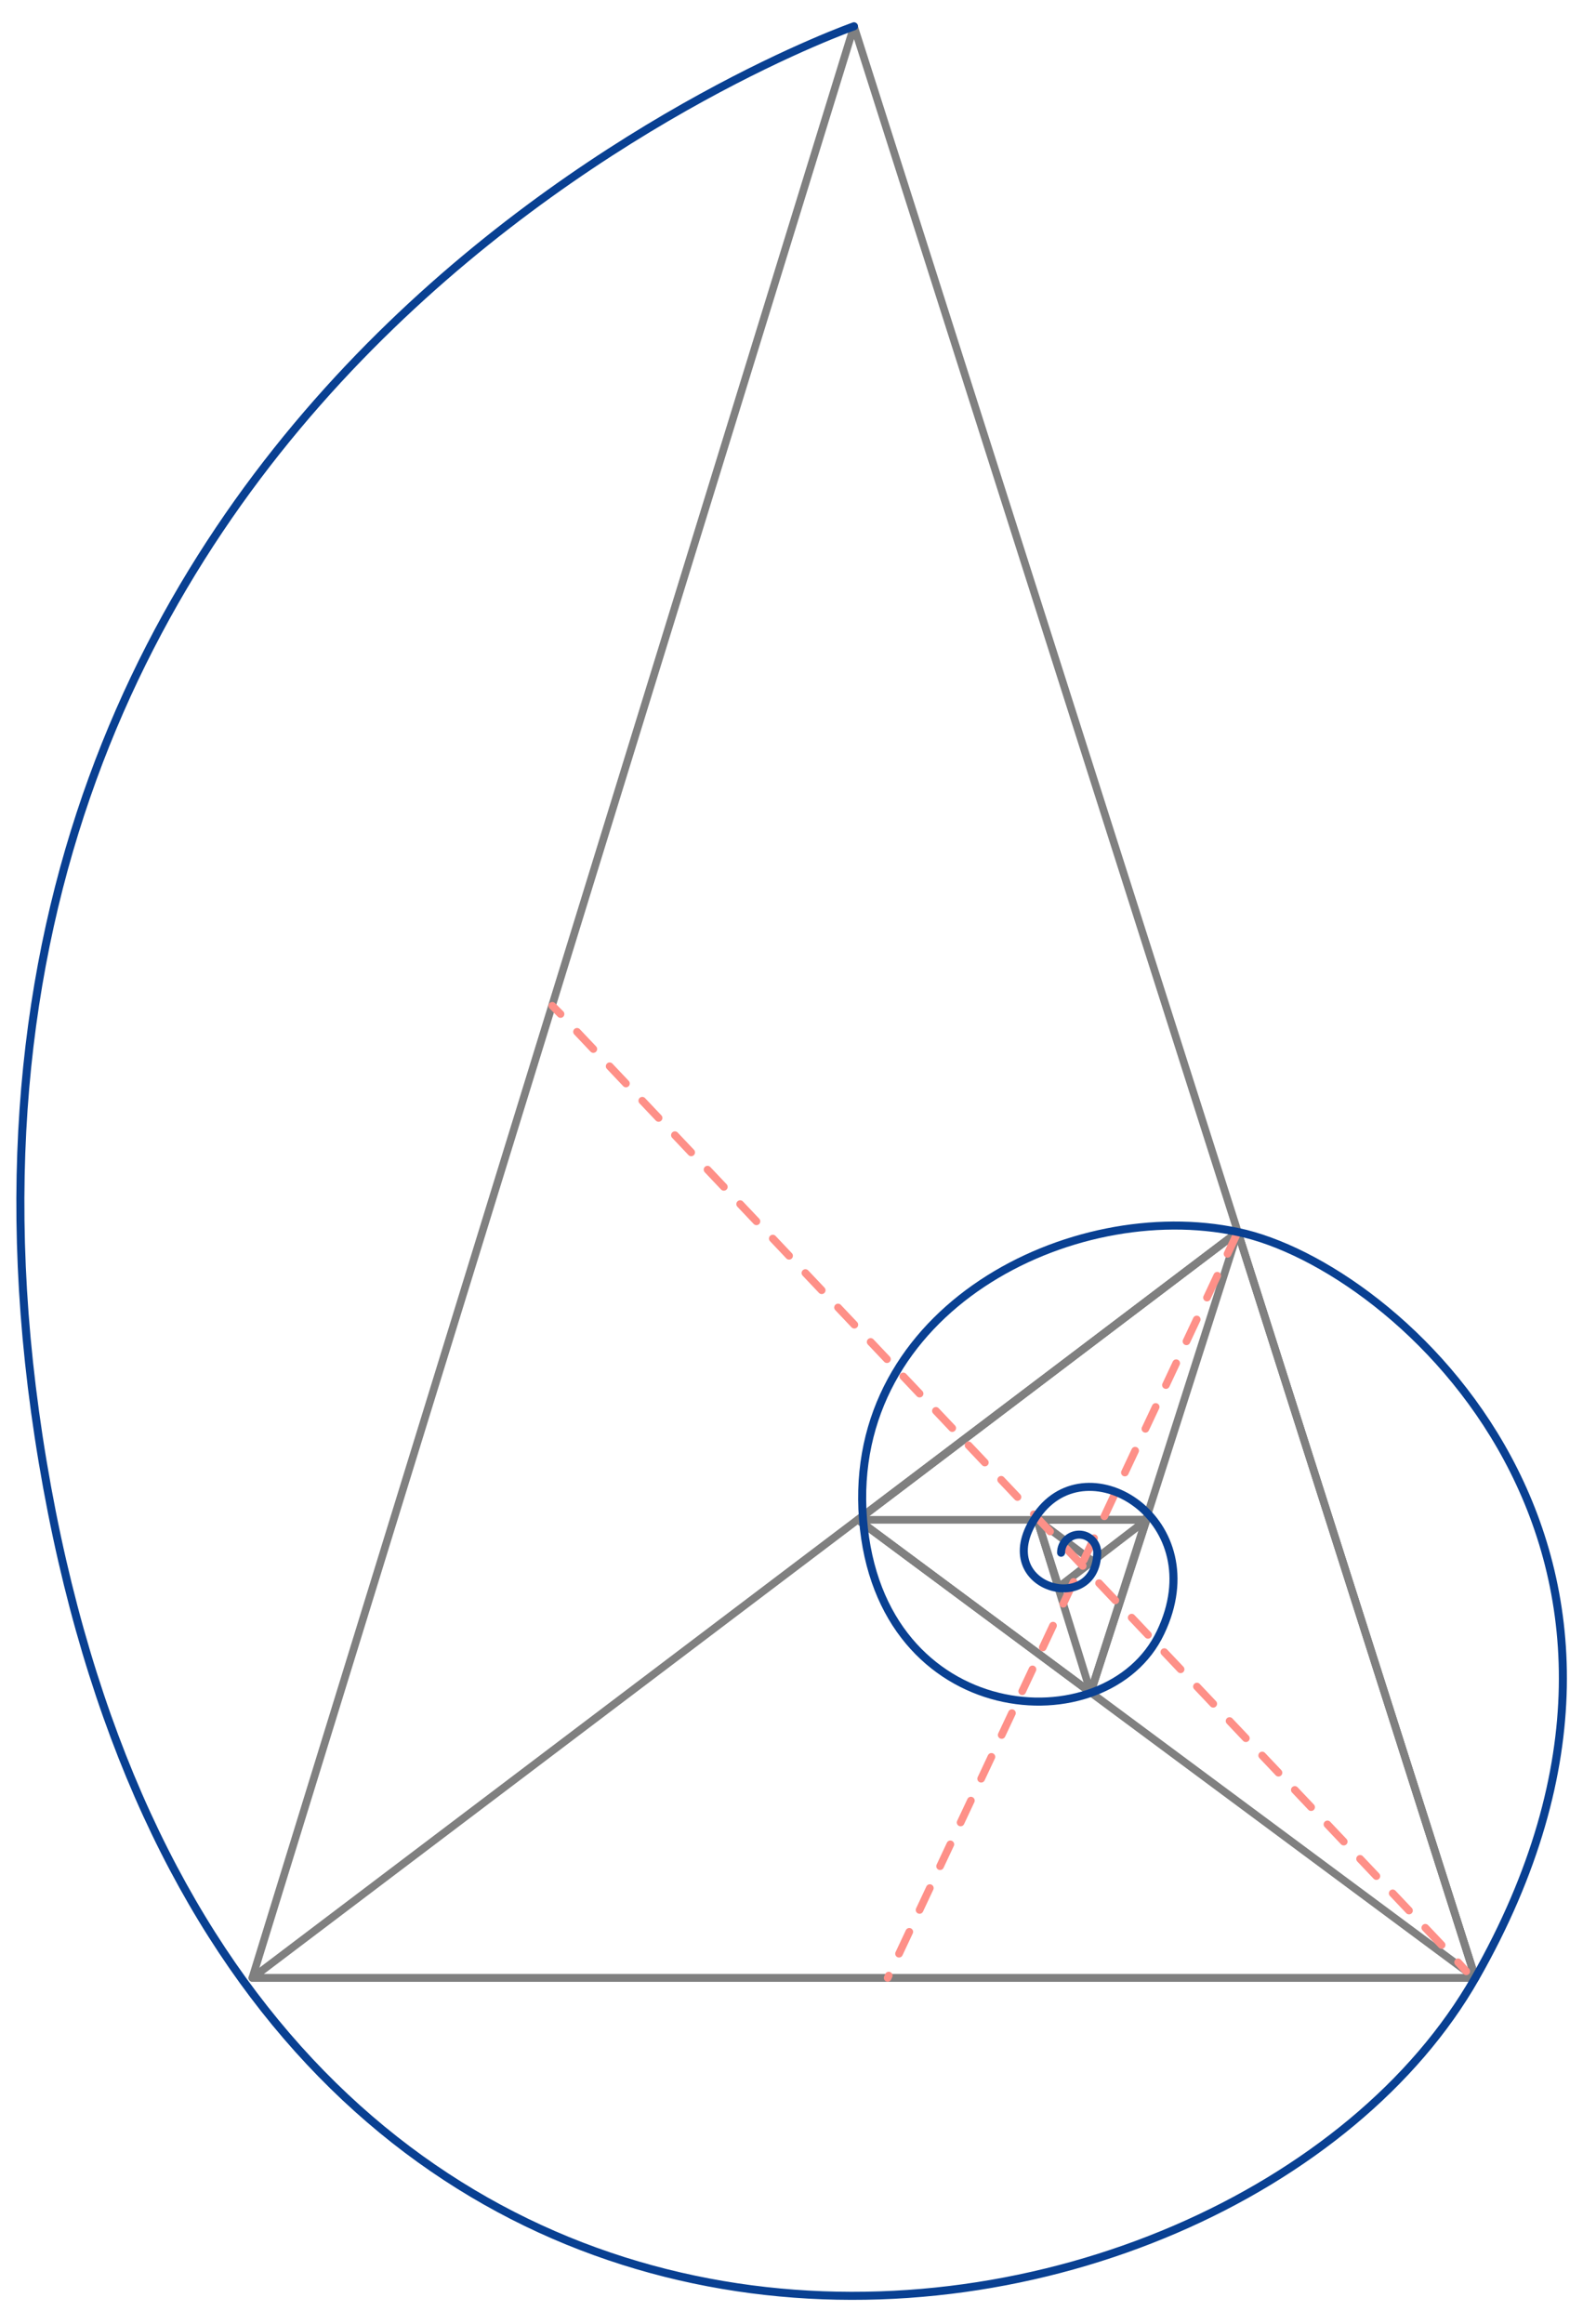 <?xml version="1.0" encoding="utf-8"?>
<!-- Generator: Adobe Illustrator 19.1.0, SVG Export Plug-In . SVG Version: 6.00 Build 0)  -->
<svg version="1.1" id="Layer_1" xmlns="http://www.w3.org/2000/svg" xmlns:xlink="http://www.w3.org/1999/xlink" x="0px" y="0px"
	 viewBox="46 -91.6 192.6 282.6" style="enable-background:new 46 -91.6 192.6 282.6;" xml:space="preserve">
<style type="text/css">
	.st0{fill:none;stroke:#808080;stroke-width:0.929;stroke-linecap:round;stroke-linejoin:round;stroke-miterlimit:10;}
	.st1{fill:none;stroke:#FE9088;stroke-width:0.93;stroke-linecap:round;stroke-linejoin:round;}
	.st2{fill:none;stroke:#FE9088;stroke-width:0.93;stroke-linecap:round;stroke-linejoin:round;stroke-dasharray:2.886,2.886;}
	
		.st3{fill:none;stroke:#FE9088;stroke-width:0.93;stroke-linecap:round;stroke-linejoin:round;stroke-miterlimit:10;stroke-dasharray:2.938;}
	.st4{fill:none;stroke:#094092;stroke-width:0.978;stroke-linecap:round;stroke-linejoin:round;stroke-miterlimit:10;}
</style>
<g id="triangle">
	<polygon class="st0" points="174.8,101.4 178.9,98.2 172.2,93.2 	"/>
	<polygon class="st0" points="174.8,101.4 185.5,93.2 172.2,93.2 	"/>
	<polygon class="st0" points="178.7,114.2 185.5,93.2 172.2,93.2 	"/>
	<polygon class="st0" points="178.7,114.2 185.5,93.2 150.4,93.2 	"/>
	<polygon class="st0" points="178.7,114.2 196.6,58.2 150.4,93.2 	"/>
	<polygon class="st0" points="225.5,148.9 196.6,58.2 150.4,93.2 	"/>
	<polygon class="st0" points="225.5,148.9 196.6,58.2 76.7,148.9 	"/>
	<polygon class="st0" points="225.5,148.9 149.9,-88.4 76.7,148.9 	"/>
</g>
<g id="dashline">
	<g>
		<g>
			<line class="st1" x1="224.4" y1="148.1" x2="223.4" y2="147"/>
			<line class="st2" x1="221.4" y1="144.9" x2="115.2" y2="32.8"/>
			<line class="st1" x1="114.2" y1="31.7" x2="113.2" y2="30.7"/>
		</g>
	</g>
	<line class="st3" x1="196.6" y1="58.2" x2="154" y2="148.9"/>
</g>
<g id="spiral">
	<path class="st4" d="M175.1,97.2c0-1.2,1-2.2,2.2-2.2s2.2,1,2.2,2.2c-0.1,7.9-13.5,4.2-7.3-4.6s21.5,0.7,15,14.3
		c-6.5,13.7-34.2,11.7-36.2-13.8s25.4-39.2,45.6-34.9c19.6,4.1,58.3,39.1,28.9,90.7S73.4,218.5,51.2,86.2s98.7-174.6,98.7-174.6"/>
</g>
</svg>
